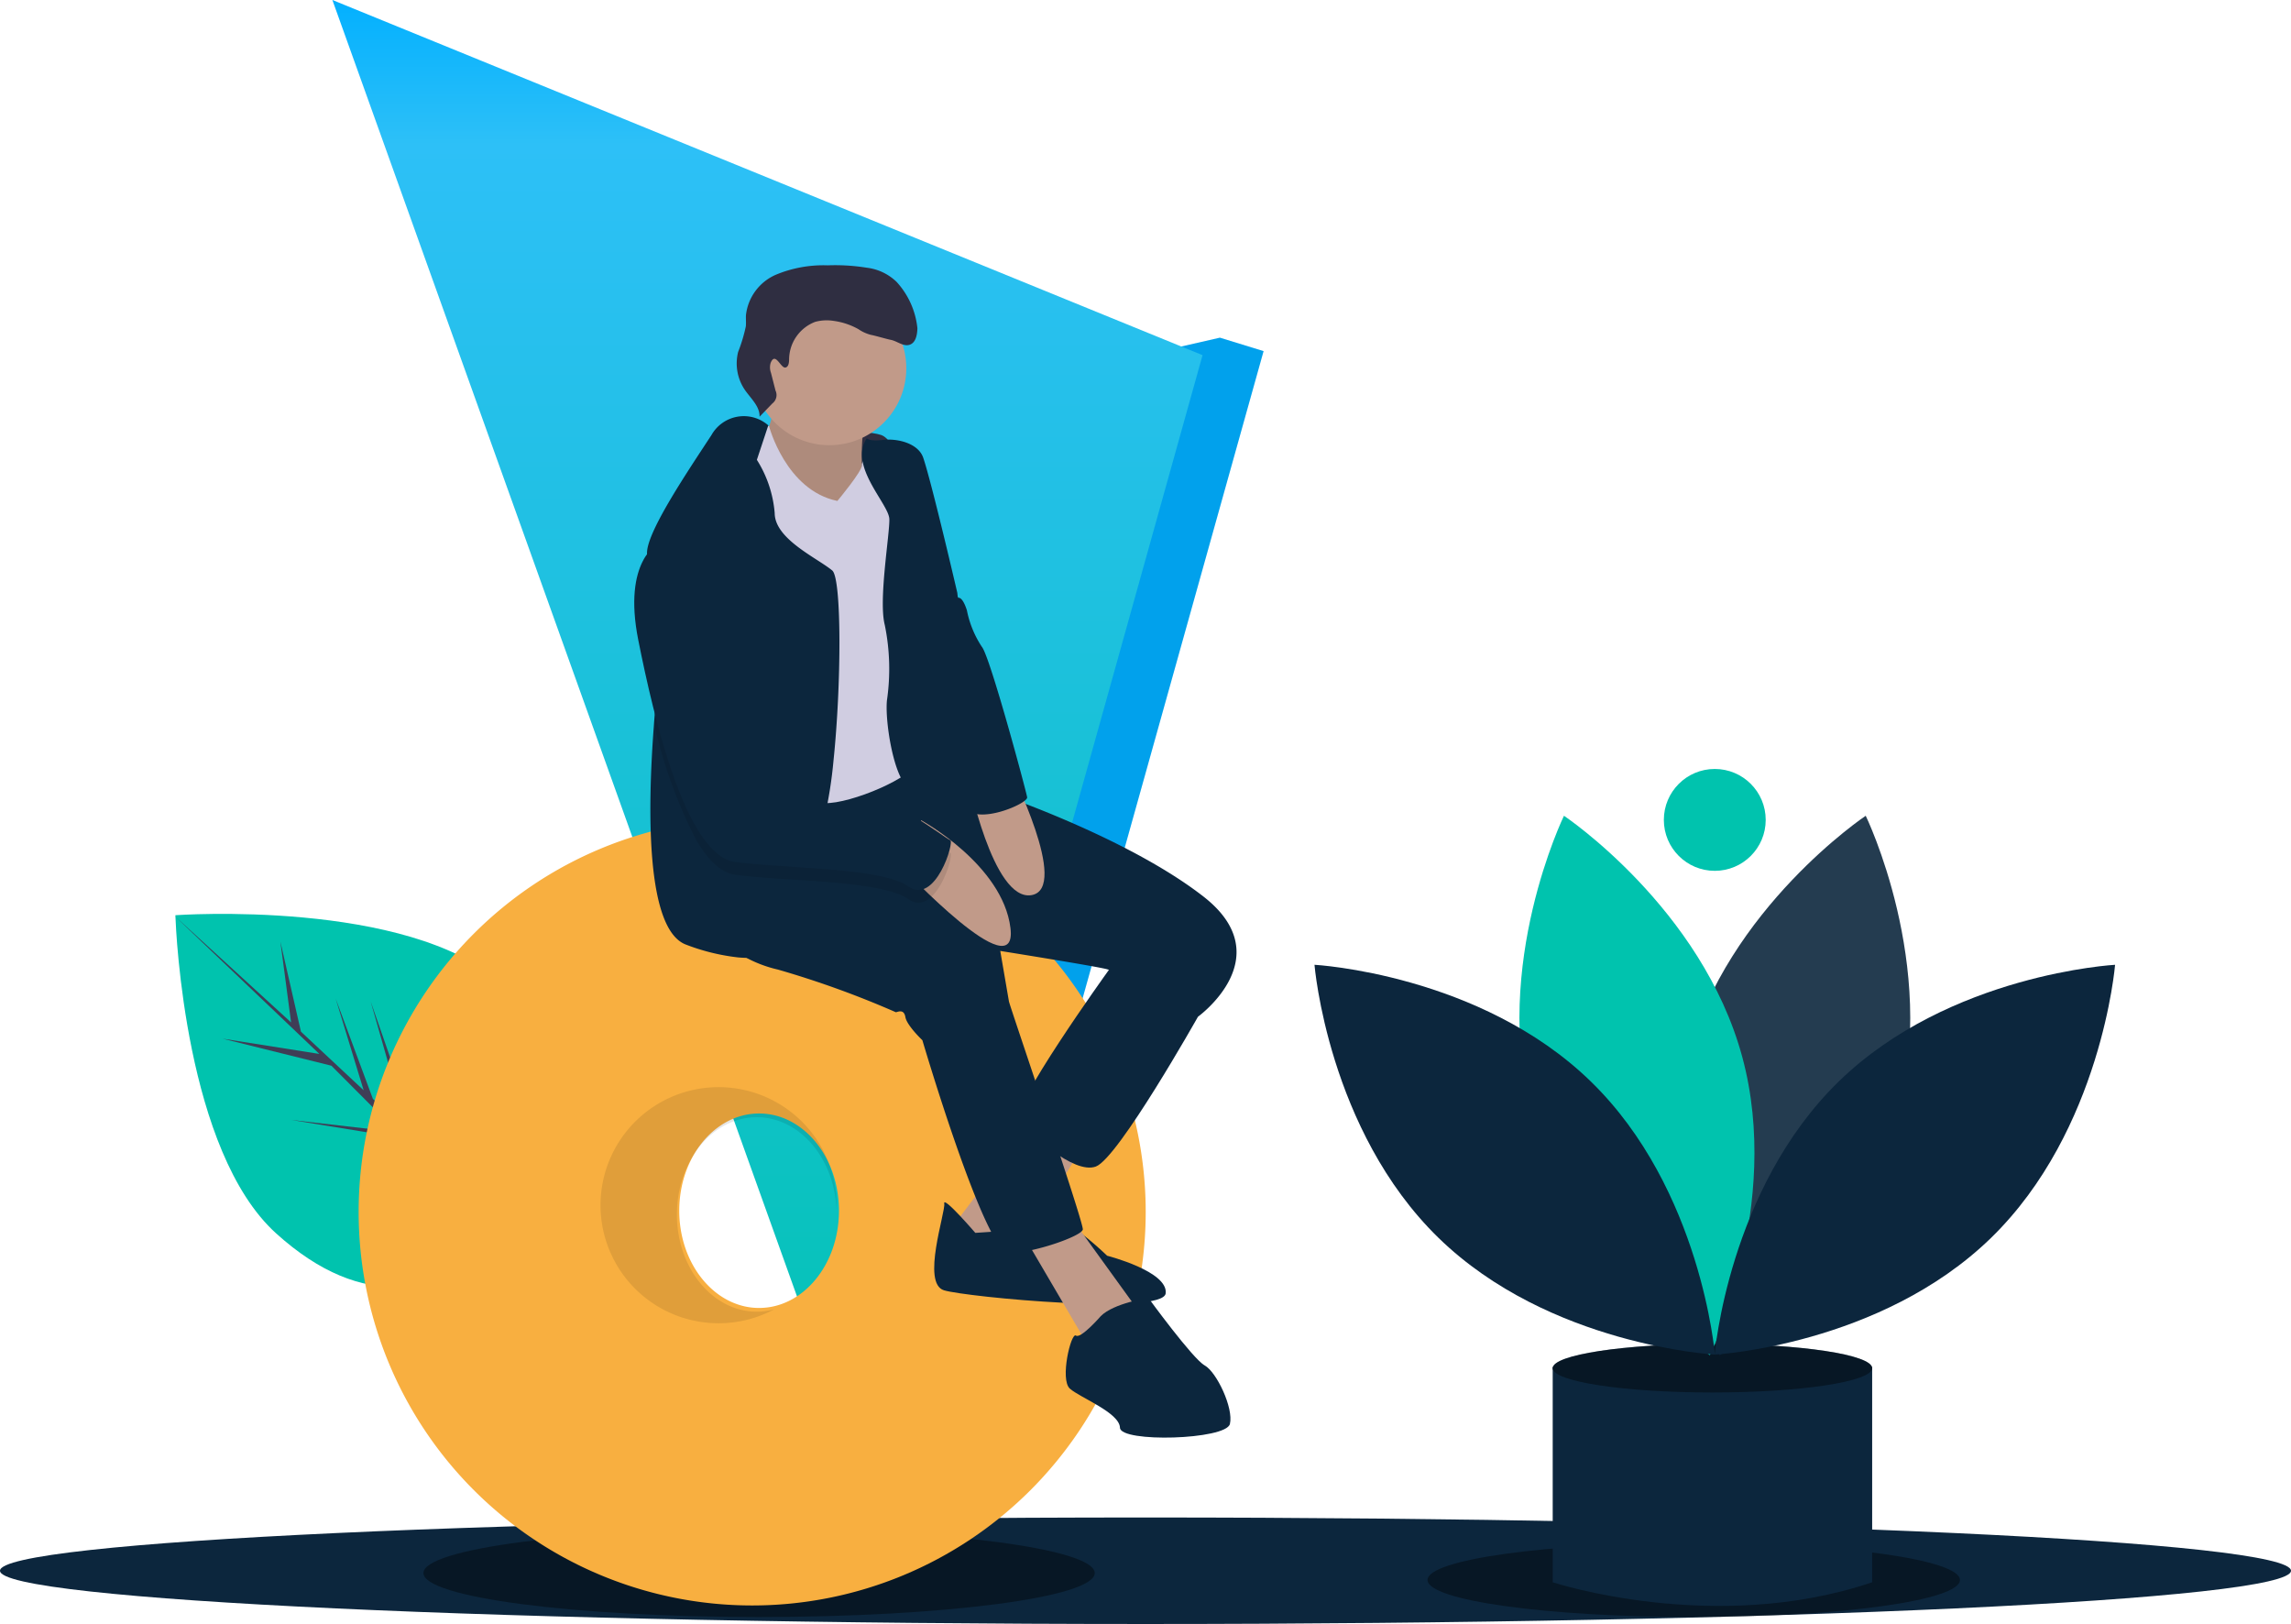 <svg xmlns="http://www.w3.org/2000/svg"
  xmlns:xlink="http://www.w3.org/1999/xlink" width="182" height="129" viewBox="0 0 182 129">
  <defs>
    <style>.a,.e,.l{fill:#0c263d;}.b{opacity:0.395;}.c{opacity:0.39;}.d{fill:#00afff;}.e,.j{opacity:0.1;}.f{fill:url(#a);}.g{fill:#00c3ae;}.h{fill:#3f3d56;}.i{fill:#f8af40;}.k{opacity:0.4;}.l{opacity:0.897;}.m{fill:#2f2e41;}.n{fill:#c19a89;}.o{fill:#d0cde1;}</style>
    <linearGradient id="a" x1="0.5" x2="0.5" y2="1" gradientUnits="objectBoundingBox">
      <stop offset="0" stop-color="#00afff"/>
      <stop offset="0.1" stop-color="#2dc0f7"/>
      <stop offset="0.2" stop-color="#28c0ef"/>
      <stop offset="0.3" stop-color="#23c0e7"/>
      <stop offset="0.4" stop-color="#1ec1df"/>
      <stop offset="0.5" stop-color="#19c1d7"/>
      <stop offset="0.6" stop-color="#14c1cf"/>
      <stop offset="0.7" stop-color="#0fc2c7"/>
      <stop offset="0.8" stop-color="#0ac2bf"/>
      <stop offset="0.9" stop-color="#05c2b7"/>
      <stop offset="1" stop-color="#00c3af"/>
    </linearGradient>
  </defs>
  <path class="a" d="M91,0c50.258,0,91,1.894,91,4.23s-40.742,4.23-91,4.23S0,6.566,0,4.23,40.742,0,91,0Z" transform="translate(0 120.541)"/>
  <ellipse class="b" cx="21.148" cy="2.942" rx="21.148" ry="2.942" transform="translate(113.406 122.563)"/>
  <ellipse class="c" cx="26.665" cy="3.494" rx="26.665" ry="3.494" transform="translate(33.638 121.46)"/>
  <path class="d" d="M404.006,218.062l4.671-1.068,3.47,1.068-26.425,94.49-3.737,2.135,3.737-48.313Z" transform="translate(-311.766 -190.171)"/>
  <path class="e" d="M404.006,218.062l4.671-1.068,3.47,1.068-26.425,94.49-3.737,2.135,3.737-48.313Z" transform="translate(-311.766 -190.171)"/>
  <path class="f" d="M143.582,63.5l43.292,120.786L212.71,91.714Z" transform="translate(-117.178 -63.502)"/>
  <path class="g" d="M206.715,533.145c7.472,6.759,6.062,13.56,1.106,19.039q-.173.191-.348.376-.353.373-.717.722c-4.823,4.628-11.041,5.989-17.989-.3-7.191-6.5-7.952-23.9-8-25.2,0,0,0,0,0,0,0-.049,0-.074,0-.074S199.244,526.387,206.715,533.145Z" transform="translate(-166.832 -455.009)"/>
  <path class="h" d="M206.192,552.151l-1.787-8.214,2.336,8.727.573.536q-.353.373-.717.722l-7.121-7.152-.061-.049,0-.017-.673-.676-8.939-1.455,8.419.966.158.126-5.38-5.4-8.652-2.15,7.694,1.214-11.431-10.9-.038-.036.038.035,9.187,8.4-.85-6.418,1.633,7.151,4.982,4.656-2.227-7.292,2.96,7.976,2.77,2.589-2.945-10.323,3.911,11.226Z" transform="translate(-166.673 -455.611)"/>
  <path class="i" d="M291.263,488.307a31.263,31.263,0,1,0,31.263,31.263A31.263,31.263,0,0,0,291.263,488.307Zm.552,38.894c-3.5,0-6.344-3.458-6.344-7.724s2.841-7.724,6.344-7.724,6.344,3.458,6.344,7.724S295.318,527.2,291.814,527.2Z" transform="translate(-231.51 -423.304)"/>
  <path class="j" d="M376.929,620.659c-3.5,0-6.345-3.458-6.345-7.724s2.841-7.724,6.345-7.724c3.393,0,6.165,3.244,6.336,7.323,0-.111.008-.223.008-.335a9.377,9.377,0,1,0-4.957,8.272A5.277,5.277,0,0,1,376.929,620.659Z" transform="translate(-316.812 -516.466)"/>
  <path class="a" d="M777.994,725.307H776v17.1s12.87,4.23,25.378,0v-17.1Z" transform="translate(-652.651 -616.72)"/>
  <ellipse class="a" cx="12.689" cy="1.931" rx="12.689" ry="1.931" transform="translate(123.349 106.749)"/>
  <ellipse class="k" cx="12.689" cy="1.931" rx="12.689" ry="1.931" transform="translate(123.349 106.749)"/>
  <path class="l" d="M846.636,509.065c-3.2,11.833-14.165,19.161-14.165,19.161S826.7,516.37,829.9,504.537s14.165-19.161,14.165-19.161S849.837,497.232,846.636,509.065Z" transform="translate(-695.85 -420.576)"/>
  <path class="g" d="M762.568,509.065c3.2,11.833,14.165,19.161,14.165,19.161s5.774-11.856,2.573-23.689-14.165-19.161-14.165-19.161S759.367,497.232,762.568,509.065Z" transform="translate(-640.897 -420.576)"/>
  <path class="a" d="M695.018,559.229c8.784,8.55,9.856,21.694,9.856,21.694s-13.168-.719-21.952-9.269-9.856-21.695-9.856-21.695S686.234,550.678,695.018,559.229Z" transform="translate(-568.641 -473.322)"/>
  <path class="a" d="M855.889,559.229c-8.784,8.55-9.856,21.695-9.856,21.695s13.168-.719,21.952-9.269,9.856-21.695,9.856-21.695S864.673,550.679,855.889,559.229Z" transform="translate(-709.817 -473.322)"/>
  <circle class="g" cx="4.046" cy="4.046" r="4.046" transform="translate(132.178 61.082)"/>
  <path class="m" d="M422.956,313.661s7.787.212,9.074.68,1.861,3.814,1.861,3.814l-6.046,1.9-4.522-.256-3.4.24,1.9-4.977Z" transform="translate(-362.026 -279.786)"/>
  <path class="n" d="M434.856,299.766a4.219,4.219,0,0,1-.625,3.38c-1.137,1.4,4.888,6.394,4.888,6.394l3.179-.546s-.7-6.08.24-7.62S434.856,299.766,434.856,299.766Z" transform="translate(-373.59 -268.429)"/>
  <path class="j" d="M434.856,299.766a4.219,4.219,0,0,1-.625,3.38c-1.137,1.4,4.888,6.394,4.888,6.394l3.179-.546s-.7-6.08.24-7.62S434.856,299.766,434.856,299.766Z" transform="translate(-373.59 -268.429)"/>
  <path class="n" d="M417.095,550.693l-7.014,9.3,4.786,2.794,6.588-10.778Z" transform="translate(-334.694 -462.173)"/>
  <path class="a" d="M511.974,655.035s-2.583-3-2.468-2.332-1.838,6.344-.021,6.893,17.4,2,17.611.246-4.648-2.991-4.648-2.991-2.889-2.776-3.529-2.494S511.974,655.035,511.974,655.035Z" transform="translate(-434.493 -557.102)"/>
  <path class="n" d="M439.663,595.8l5.6,9.544,4.229-2.449-5.649-7.814Z" transform="translate(-358.837 -498.479)"/>
  <path class="a" d="M553.657,536.281l-1.663,2.353s-7.926,11.008-7.084,11.9,4.347,4.248,6.13,3.6,8.117-11.9,8.117-11.9l-1.652-6.606Z" transform="translate(-463.989 -461.469)"/>
  <path class="a" d="M405.651,470.178a10.069,10.069,0,0,0,6.274,4.434A75.16,75.16,0,0,1,421.292,478c.167-.029.64-.282.755.387s1.349,1.835,1.349,1.835,4.969,16.887,6.867,16.905,5.8-1.341,5.879-1.872-5.811-17.776-5.869-18.11l-.69-4.015s7.793,1.244,8.519,1.464,7.191,3.759,7.191,3.759,6.59-4.75.426-9.547-16.759-8.315-16.759-8.315l-3.8-1.069-3.313-.2-.488-1.87-7.845.453-8.187,3.474Z" transform="translate(-350.121 -397.593)"/>
  <circle class="n" cx="6.111" cy="6.111" r="6.111" transform="translate(59.776 23.142)"/>
  <path class="o" d="M416.6,314.1l.735-.126s1.328,5.111,5.434,5.956c0,0,2.026-2.428,1.94-2.837s1.6-2.595,2.5-1.372-.22,22.774.536,23.161,2.376.8,1.072,2.227-6.486,3.354-7.633,2.69-3.492-6.289-4.507-8.182-2.638-8.331-2.638-8.331-2.073-7.05-.8-8.647S416.6,314.1,416.6,314.1Z" transform="translate(-356.246 -280.138)"/>
  <path class="a" d="M399.4,337.331a34.863,34.863,0,0,1-.7,4.463c-.3,1.2-.649,1.919-1.047,1.889-1.016-.076-1.478,1.414-1.716,3.133-.255,1.823-.255,3.9-.394,4.637-.185.971-1.367,1.712-3.73,1.495a16.673,16.673,0,0,1-4.11-1.008c-3.19-1.16-3.1-10.566-2.562-17.546.326-4.278.817-7.647.817-7.647a37.983,37.983,0,0,1-1.279-4.871,6.483,6.483,0,0,1-.092-1.094c.047-1.731,3.207-6.407,5.116-9.32a2.95,2.95,0,0,1,4.518-.776l-.907,2.738a9.333,9.333,0,0,1,1.416,4.235c.01,2.065,3.367,3.556,4.572,4.555C400.055,322.843,400.037,331.228,399.4,337.331Z" transform="translate(-333.187 -276.897)"/>
  <path class="a" d="M477.869,319.361s.22.26,1.229.133c1.209-.152,2.872.266,3.258,1.421.708,2.117,2.706,10.731,2.706,10.731s.831,9.847,1.205,12.022.188,4.1.557,5.244-3.639-2.13-5.116-1.7-2.426-5.095-2.24-7.022a17.376,17.376,0,0,0-.17-6c-.512-1.979.4-7.216.362-8.416S476.4,321.547,477.869,319.361Z" transform="translate(-409.01 -284.545)"/>
  <path class="n" d="M496.134,485.787s6.471,3.53,7.09,8.554-8.655-4.865-8.655-4.865Z" transform="translate(-422.952 -420.629)"/>
  <path class="n" d="M523.164,463.86s1.983,9.994,5.071,9.463-1.725-10.038-1.725-10.038Z" transform="translate(-446.29 -402.219)"/>
  <path class="a" d="M568.331,696.936s-1.582,1.822-1.974,1.545-1.294,3.495-.481,4.216,3.945,1.906,3.979,3.106,8.433.962,8.734-.3-1.053-4.125-2.005-4.651-4.47-5.361-4.47-5.361S569.358,695.9,568.331,696.936Z" transform="translate(-480.883 -592.391)"/>
  <path class="j" d="M405.753,397.562c-1.5-1.059-5.69-1.322-9.41-1.566-1.632-.1-3.174-.207-4.358-.374-1.141-.158-2.168-1.2-3.079-2.755a38.383,38.383,0,0,1-3.358-9.293c.326-4.278.817-7.647.817-7.647a37.975,37.975,0,0,1-1.279-4.871,2.607,2.607,0,0,1,.825-.743c3.946-1.694,7.712,14.973,8.191,17.589.008.043.014.084.021.119.232,1.347,2.738,2.5,4.984,2.954a5.324,5.324,0,0,0,3.264-.066c1.558-.957,6.349,2.872,6.713,2.981S407.909,399.087,405.753,397.562Z" transform="translate(-333.598 -326.142)"/>
  <path class="a" d="M381.022,364.733s-2.868,1.354-1.608,7.683,3.8,17.088,7.68,17.627,11.612.416,13.768,1.94,3.694-3.563,3.33-3.673-5.155-3.937-6.713-2.98-7.874-.714-8.248-2.889S385.032,363.01,381.022,364.733Z" transform="translate(-328.708 -321.574)"/>
  <path class="a" d="M501.946,348.765l3.152,7.313s.317-.158.686.984a8.108,8.108,0,0,0,1.187,2.9c.646.75,3.519,11.452,3.6,11.954s-3.968,2.232-4.874.838S501.946,348.765,501.946,348.765Z" transform="translate(-428.973 -308.586)"/>
  <path class="m" d="M427.251,251.441c.234-.063.269-.374.276-.616a3.22,3.22,0,0,1,2.065-3.007,3.472,3.472,0,0,1,1.464-.081,5.542,5.542,0,0,1,1.982.661,3.093,3.093,0,0,0,1.008.456c.242.037,1.292.342,1.533.385.531.094,1.024.569,1.533.392.487-.169.595-.8.607-1.315a6.416,6.416,0,0,0-1.65-3.673,4.1,4.1,0,0,0-2.37-1.128,15.776,15.776,0,0,0-3.1-.189,9.848,9.848,0,0,0-4.111.741,3.984,3.984,0,0,0-2.389,3.218c-.013.292.017.585-.007.877a12.9,12.9,0,0,1-.614,2.044A3.739,3.739,0,0,0,424,253.2c.47.691,1.208,1.316,1.181,2.151l1.018-1.055a.836.836,0,0,0,.249-1.022l-.36-1.406a1.268,1.268,0,0,1-.031-.782C426.443,250.128,426.86,251.545,427.251,251.441Z" transform="translate(-364.84 -222.249)"/>
</svg>